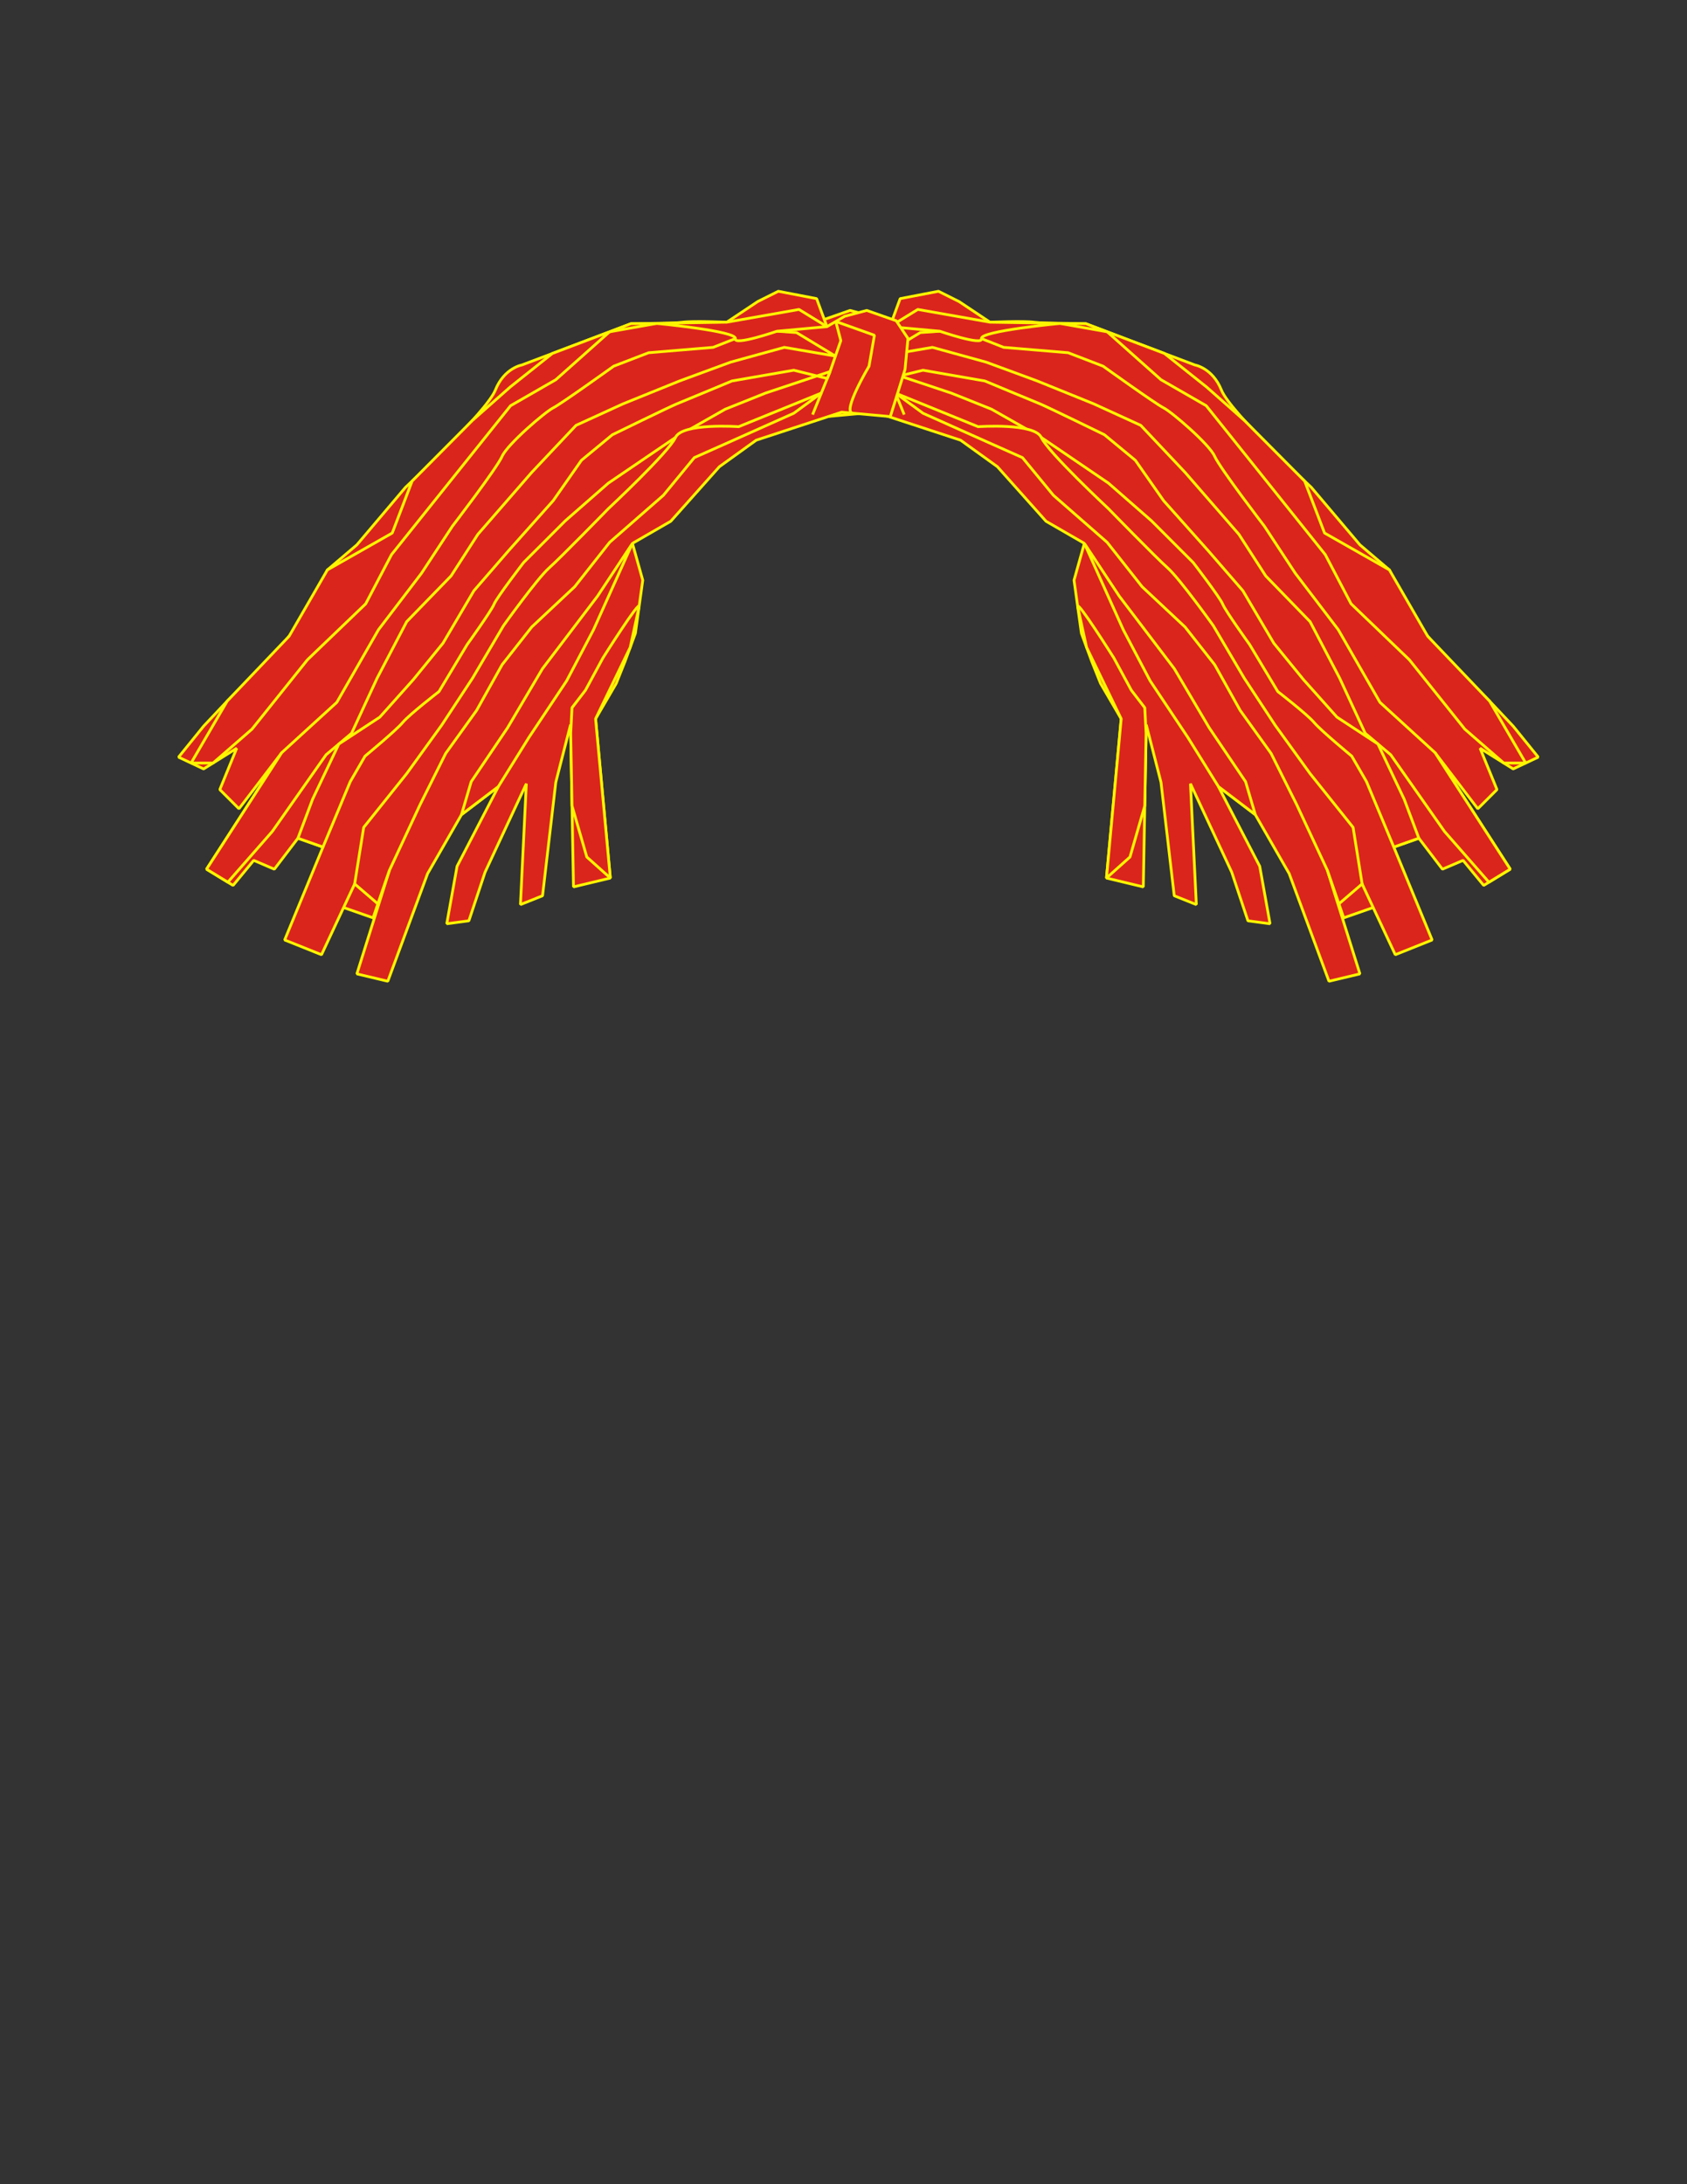 <?xml version="1.0" encoding="UTF-8"?>
<!DOCTYPE svg PUBLIC "-//W3C//DTD SVG 1.1//EN" "http://www.w3.org/Graphics/SVG/1.1/DTD/svg11.dtd">
<!-- Creator: CorelDRAW -->
<svg xmlns="http://www.w3.org/2000/svg" xml:space="preserve" width="215.9mm" height="279.4mm" style="shape-rendering:geometricPrecision; text-rendering:geometricPrecision; image-rendering:optimizeQuality; fill-rule:evenodd; clip-rule:evenodd"
viewBox="0 0 215.9 279.4">
 <rect x="0" y="0" width="215.9" height="279.4" fill="#333333" stroke="none"/>
 <defs>
  <style type="text/css">
   <![CDATA[
    .str0 {stroke:#FFF500;stroke-width:0.353;stroke-linejoin:bevel}
    .fil1 {fill:none}
    .fil0 {fill:#DA251D}
   ]]>
  </style>
 </defs>
 <g id="ojos">
  <g id="_456795520">
   <path id="_456826072" class="fil0 str0" d="M103.886 47.253l-0.377 -3.96 1.509 -2.263 3.772 -1.32 2.829 0.754 2.263 1.32 1.32 -3.583 4.903 -0.943 2.64 1.32 3.96 2.64c0,0 4.338,-0.189 5.658,0 1.32,0.189 6.601,0.189 6.601,0.189l5.469 2.075 8.487 3.206c0,0 2.263,0.377 3.395,3.206 1.132,2.829 11.504,12.447 11.504,12.447l6.223 7.355 3.772 3.206 2.263 5.281 5.281 6.412 5.281 5.092 3.017 3.206 3.206 3.96 -3.206 1.509 -4.236 -2.646 2.161 5.287 -2.452 2.452 -5.469 -7.167 9.618 14.899 -3.395 2.075 -2.64 -3.206 -2.64 1.131 -3.017 -3.96 -3.206 1.132 4.903 11.881 -4.715 1.886 -5.658 -12.07 2.829 6.035 -3.772 1.32 -2.075 -6.035 4.149 13.201 -3.96 0.943 -5.092 -13.767 -4.338 -7.544 -4.715 -3.583 5.281 10.184 1.32 7.355 -2.829 -0.377 -2.075 -6.223 -5.28 -11.316 0.754 15.464 -2.829 -1.131 -1.697 -14.522 -1.886 -7.355 -0.377 20.745 -4.715 -1.131 1.886 -20.368 -2.64 -4.526 -1.132 -2.829 -1.32 -3.583 -0.943 -6.789 1.32 -4.715 -4.903 -2.829 -6.223 -6.978 -4.715 -3.395 -10.938 -3.583 -6.223 0.566 -1.886 -6.035z"/>
   <path id="_456826168" class="fil1 str0" d="M110.588 52.85c1.408,-0.128 -2.094,-6.008 -2.094,-6.008l-0.688 -3.956 4.944 -1.763"/>
   <polyline id="_456826600" class="fil1 str0" points="115.718,53.035 113.481,47.53 112.105,43.574 112.75,41.123 "/>
   <path id="_456826288" class="fil0 str0" d="M112.793 45.552l4.988 -3.01 4.988 -0.344 5.676 2.236 8.256 0.688 4.472 1.72c0,0 6.708,4.816 7.74,5.332 1.032,0.516 5.848,4.644 6.536,6.192 0.688,1.548 6.364,8.944 6.364,8.944l3.956 6.02 5.504 7.224 5.332 9.288 7.052 6.442 9.618 14.899 -2.725 1.665 -5.688 -6.493 -6.88 -9.805 -3.268 -2.752 -3.268 -7.052 -3.784 -7.224 -5.676 -5.848 -3.44 -5.332 -6.88 -7.912 -5.676 -6.02 -6.02 -2.752 -7.224 -2.924 -6.536 -2.408 -6.88 -1.892 -6.536 1.118z"/>
   <path id="_456826528" class="fil0 str0" d="M113.841 48.416l4.284 -1.058 7.912 1.376c0,0 6.192,2.58 7.052,2.924 0.86,0.344 8.256,3.956 8.256,3.956l3.956 3.268 3.612 5.16 5.676 6.364 4.472 5.16 3.956 6.708 3.784 4.644 4.3 4.816 5.246 3.44 3.354 7.052 1.881 4.996 -3.206 1.132 -3.491 -8.364 -1.892 -3.268c0,0 -3.956,-3.268 -4.816,-4.3 -0.86,-1.032 -4.644,-3.956 -4.644,-3.956l-3.612 -6.02c0,0 -3.096,-4.3 -3.44,-5.16 -0.344,-0.86 -3.784,-5.332 -3.784,-5.332l-5.332 -5.332 -5.504 -4.816 -8.6 -5.848 -6.364 -3.612 -5.16 -2.064 -8.256 -2.752 0.36 0.886z"/>
   <path id="_456826216" class="fil0 str0" d="M114.6 50.282l10.578 4.3c0,0 7.224,-0.516 8.084,1.376 0.86,1.892 8.6,9.116 8.6,9.116 0,0 6.02,6.192 7.568,7.568 1.548,1.376 5.848,7.396 5.848,7.396l3.956 6.708 3.956 6.02 4.472 6.192 5.504 6.88 1.157 7.23 -2.971 2.553 -1.461 -4.25 -3.949 -8.457 -3.268 -6.536 -3.956 -5.504 -3.268 -5.848 -3.784 -4.816 -5.504 -5.16 -4.472 -5.676 -6.88 -6.02 -3.956 -4.816 -4.644 -2.064 -8.084 -3.612 -3.526 -2.58z"/>
   <polygon id="_456825784" class="fil0 str0" points="138.775,69.507 143.239,76.256 150.291,85.544 154.763,93.113 159.408,99.993 160.652,104.207 155.937,100.624 152.011,94.317 147.195,87.092 143.755,80.556 "/>
   <path id="_456825688" class="fil0 str0" d="M137.927 77.616c-0.139,-1 4.624,6.552 4.624,6.552l2.236 4.128 1.72 2.236 0.169 3.275 -0.169 9.269 -1.893 6.55 -3.011 2.692 0.377 -4.072 1.159 -12.513 0.35 -3.782 -4.432 -9.147 -1.132 -5.186z"/>
   <path id="_456796336" class="fil0 str0" d="M113.881 41.783l6.395 0.587c0,0 5.555,1.913 5.332,0.946 -0.223,-0.967 10.053,-1.942 10.053,-1.942l6.037 1.07 6.884 6.129 5.789 3.327 4.655 5.819 5.115 6.394 5.464 6.831 3.305 6.295 7.457 7.16 3.036 3.795 4.066 5.083 4.982 4.332 2.807 -0.003 -4.621 -7.921 -7.921 -8.298 -4.903 -8.487 -8.298 -4.715 -2.545 -6.642 -7.693 -7.737 -4.85 -4.291 -5.404 -4.301 -10.06 -3.809 -12.258 -0.189 -9.246 -1.632 -3.579 2.198z"/>
   <path id="_456796408" class="fil0 str0" d="M115.826 47.253l0.377 -3.96 -1.509 -2.263 -3.772 -1.32 -2.829 0.754 -2.263 1.32 -1.32 -3.583 -4.903 -0.943 -2.64 1.32 -3.96 2.64c0,0 -4.338,-0.189 -5.658,0 -1.32,0.189 -6.601,0.189 -6.601,0.189l-5.469 2.075 -8.487 3.206c0,0 -2.263,0.377 -3.395,3.206 -1.132,2.829 -11.504,12.447 -11.504,12.447l-6.223 7.355 -3.772 3.206 -2.263 5.281 -5.281 6.412 -5.281 5.092 -3.017 3.206 -3.206 3.96 3.206 1.509 4.236 -2.646 -2.161 5.287 2.452 2.452 5.469 -7.167 -9.618 14.899 3.395 2.075 2.64 -3.206 2.64 1.131 3.017 -3.96 3.206 1.132 -4.903 11.881 4.715 1.886 5.658 -12.07 -2.829 6.035 3.772 1.32 2.075 -6.035 -4.149 13.201 3.96 0.943 5.092 -13.767 4.338 -7.544 4.715 -3.583 -5.281 10.184 -1.32 7.355 2.829 -0.377 2.075 -6.223 5.28 -11.316 -0.754 15.464 2.829 -1.131 1.697 -14.522 1.886 -7.355 0.377 20.745 4.715 -1.131 -1.886 -20.368 2.64 -4.526 1.132 -2.829 1.32 -3.583 0.943 -6.789 -1.32 -4.715 4.903 -2.829 6.223 -6.978 4.715 -3.395 10.938 -3.583 6.223 0.566 1.886 -6.035z"/>
   <path id="_456796456" class="fil1 str0" d="M109.124 52.85c-1.408,-0.128 2.094,-6.008 2.094,-6.008l0.688 -3.956 -4.944 -1.763"/>
   <polyline id="_456796216" class="fil1 str0" points="103.994,53.035 106.23,47.53 107.606,43.574 106.962,41.123 "/>
   <path id="_456796024" class="fil0 str0" d="M106.918 45.552l-4.988 -3.01 -4.988 -0.344 -5.676 2.236 -8.256 0.688 -4.472 1.72c0,0 -6.708,4.816 -7.74,5.332 -1.032,0.516 -5.848,4.644 -6.536,6.192 -0.688,1.548 -6.364,8.944 -6.364,8.944l-3.956 6.02 -5.504 7.224 -5.332 9.288 -7.052 6.442 -9.618 14.899 2.725 1.665 5.688 -6.493 6.88 -9.805 3.268 -2.752 3.268 -7.052 3.784 -7.224 5.676 -5.848 3.44 -5.332 6.88 -7.912 5.676 -6.02 6.02 -2.752 7.224 -2.924 6.536 -2.408 6.88 -1.892 6.536 1.118z"/>
   <path id="_456796048" class="fil0 str0" d="M105.87 48.416l-4.284 -1.058 -7.912 1.376c0,0 -6.192,2.58 -7.052,2.924 -0.86,0.344 -8.256,3.956 -8.256,3.956l-3.956 3.268 -3.612 5.16 -5.676 6.364 -4.472 5.16 -3.956 6.708 -3.784 4.644 -4.3 4.816 -5.246 3.44 -3.354 7.052 -1.881 4.996 3.206 1.132 3.491 -8.364 1.892 -3.268c0,0 3.956,-3.268 4.816,-4.3 0.86,-1.032 4.644,-3.956 4.644,-3.956l3.612 -6.02c0,0 3.096,-4.3 3.44,-5.16 0.344,-0.86 3.784,-5.332 3.784,-5.332l5.332 -5.332 5.504 -4.816 8.6 -5.848 6.364 -3.612 5.16 -2.064 8.256 -2.752 -0.36 0.886z"/>
   <path id="_456795856" class="fil0 str0" d="M105.112 50.282l-10.578 4.3c0,0 -7.224,-0.516 -8.084,1.376 -0.86,1.892 -8.6,9.116 -8.6,9.116 0,0 -6.02,6.192 -7.568,7.568 -1.548,1.376 -5.848,7.396 -5.848,7.396l-3.956 6.708 -3.956 6.02 -4.472 6.192 -5.504 6.88 -1.157 7.23 2.971 2.553 1.461 -4.25 3.949 -8.457 3.268 -6.536 3.956 -5.504 3.268 -5.848 3.784 -4.816 5.504 -5.16 4.472 -5.676 6.88 -6.02 3.956 -4.816 4.644 -2.064 8.084 -3.612 3.526 -2.58z"/>
   <polygon id="_456795832" class="fil0 str0" points="80.936,69.507 76.473,76.256 69.421,85.544 64.948,93.113 60.304,99.993 59.06,104.207 63.775,100.624 67.7,94.317 72.517,87.092 75.957,80.556 "/>
   <path id="_456795448" class="fil0 str0" d="M81.785 77.616c0.139,-1 -4.624,6.552 -4.624,6.552l-2.236 4.128 -1.72 2.236 -0.169 3.275 0.169 9.269 1.893 6.55 3.011 2.692 -0.377 -4.072 -1.159 -12.513 -0.35 -3.782 4.432 -9.147 1.132 -5.186z"/>
   <path id="_456795808" class="fil0 str0" d="M105.831 41.783l-6.395 0.587c0,0 -5.555,1.913 -5.332,0.946 0.223,-0.967 -10.053,-1.942 -10.053,-1.942l-6.037 1.07 -6.884 6.129 -5.789 3.327 -4.655 5.819 -5.115 6.394 -5.464 6.831 -3.305 6.295 -7.457 7.16 -3.036 3.795 -4.066 5.083 -4.982 4.332 -2.807 -0.003 4.621 -7.921 7.921 -8.298 4.903 -8.487 8.298 -4.715 2.545 -6.642 7.693 -7.737 4.85 -4.291 5.404 -4.301 10.06 -3.809 12.258 -0.189 9.246 -1.632 3.579 2.198z"/>
  </g>
 </g>
</svg>
